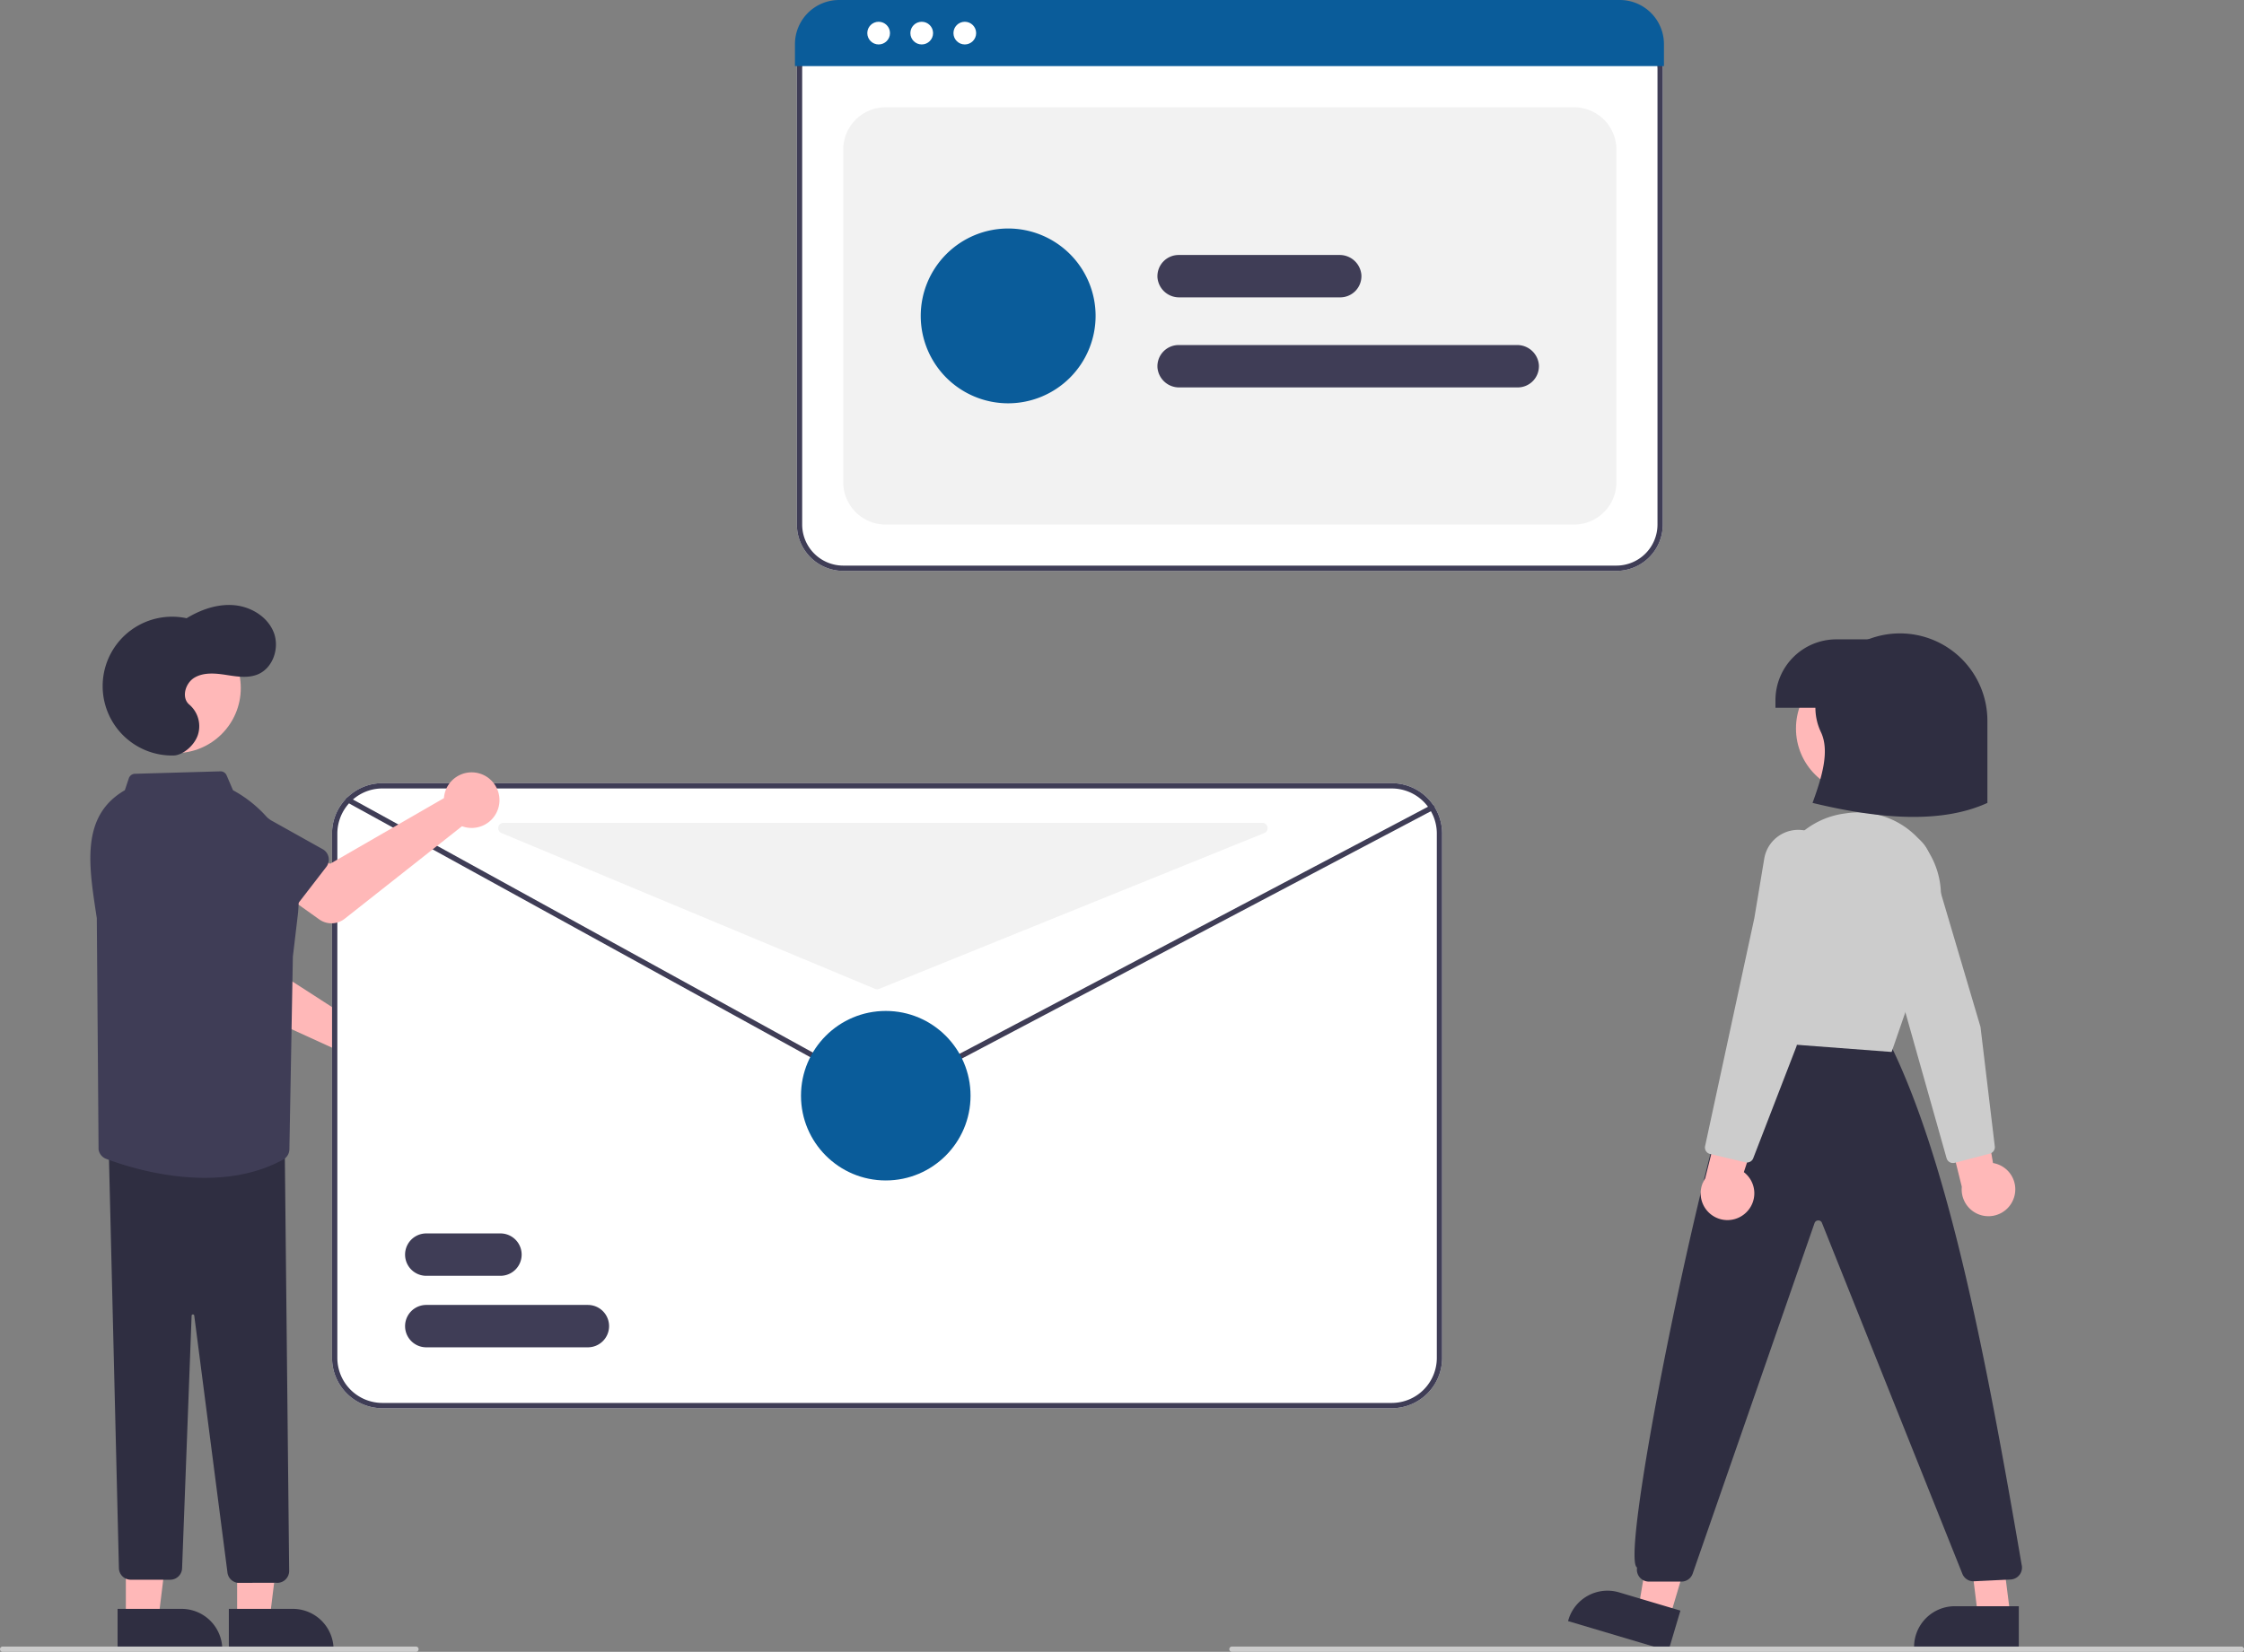 <svg xmlns="http://www.w3.org/2000/svg" id="ab6fc918-4b91-4509-b18c-ea99d764448f" data-name="Layer 1" viewBox="0 0 847 623.673" class="injected-svg ClassicGrid__ImageFile-sc-td9pmq-4 fNAcXv grid_media" xmlns:xlink="http://www.w3.org/1999/xlink"><rect x="0" y="0" width="847" height="623.673" fill="#808080" stroke="none"/><path d="M786.622,353.711H494.783a17.52,17.52,0,0,1-17.5-17.5V164.057a13.103,13.103,0,0,1,13.088-13.088H790.824a13.312,13.312,0,0,1,13.297,13.297V336.211A17.52,17.52,0,0,1,786.622,353.711Z" transform="translate(-176.5 -138.163)" fill="#fff"></path><path d="M786.622,353.711H494.783a17.52,17.52,0,0,1-17.5-17.5V164.057a13.103,13.103,0,0,1,13.088-13.088H790.824a13.312,13.312,0,0,1,13.297,13.297V336.211A17.52,17.52,0,0,1,786.622,353.711ZM490.371,152.969a11.101,11.101,0,0,0-11.088,11.088v172.154a15.518,15.518,0,0,0,15.5,15.5H786.622a15.518,15.518,0,0,0,15.5-15.5V164.266a11.31,11.31,0,0,0-11.297-11.297Z" transform="translate(-176.5 -138.163)" fill="#3f3d56"></path><path d="M510.783,336.211h259.839a16,16,0,0,0,16-16V194.663a16,16,0,0,0-16-16H510.783a16,16,0,0,0-16,16V320.211A16,16,0,0,0,510.783,336.211Z" transform="translate(-176.5 -138.163)" fill="#f2f2f2"></path><path d="M804.559,163.114h-328v-8.4a16.666,16.666,0,0,1,16.742-16.55H787.817a16.666,16.666,0,0,1,16.742,16.55Z" transform="translate(-176.5 -138.163)" fill="#0a5c9a"></path><circle cx="331.647" cy="12.5" r="4.283" fill="#fff"></circle><circle cx="347.906" cy="12.5" r="4.283" fill="#fff"></circle><circle cx="364.165" cy="12.5" r="4.283" fill="#fff"></circle><path d="M557.033,290.437a33,33,0,1,1,33-33A33.037,33.037,0,0,1,557.033,290.437Z" transform="translate(-176.5 -138.163)" fill="#0a5c9a"></path><path d="M749.372,284.437H621.654a8.189,8.189,0,0,1-8.264-7.452,8.009,8.009,0,0,1,7.982-8.548l127.683,0a8.212,8.212,0,0,1,8.301,7.486A8.009,8.009,0,0,1,749.372,284.437Z" transform="translate(-176.5 -138.163)" fill="#3f3d56"></path><path d="M682.372,250.437H621.654a8.189,8.189,0,0,1-8.264-7.452,8.009,8.009,0,0,1,7.982-8.548l60.683,0a8.212,8.212,0,0,1,8.301,7.486A8.009,8.009,0,0,1,682.372,250.437Z" transform="translate(-176.5 -138.163)" fill="#3f3d56"></path><path d="M936.596,590.565a10.056,10.056,0,0,0-7.831-13.283L922.736,542.059l-13.555,12.692,7.804,31.502a10.11,10.11,0,0,0,19.611,4.311Z" transform="translate(-176.5 -138.163)" fill="#ffb8b8"></path><path d="M927.589,573.713l-13.308,3.492a2.51,2.51,0,0,1-3.04-1.738l-23.915-84.731-7.225-21.615a13.019,13.019,0,0,1,13.907-17.053h0a13.01,13.01,0,0,1,10.924,9.23l19.11,64.593,5.395,45.105a2.511,2.511,0,0,1-1.315,2.507A2.462,2.462,0,0,1,927.589,573.713Z" transform="translate(-176.5 -138.163)" fill="#ccc"></path><circle cx="702.453" cy="275.052" r="24.561" fill="#ffb8b8"></circle><polygon points="630.137 611.049 618.386 607.553 626.28 560.565 643.623 565.725 630.137 611.049" fill="#ffb8b8"></polygon><path d="M806.245,761.495l-37.889-11.273.143-.479a15.386,15.386,0,0,1,19.135-10.36l.001 0,23.141,6.885Z" transform="translate(-176.5 -138.163)" fill="#2f2e41"></path><polygon points="758.875 610.447 746.615 610.447 740.783 563.159 752.877 563.16 758.875 610.447" fill="#ffb8b8"></polygon><path d="M938.502,760.495l-39.531-.001v-.5a15.386,15.386,0,0,1,15.386-15.386h.001l24.144.001Z" transform="translate(-176.5 -138.163)" fill="#2f2e41"></path><path d="M811.157,735.31H798.848a4.501,4.501,0,0,1-4.426-5.313c-7.85-3.492,34.416-206.185,44.402-202.256l.329-.474,50.287,4.104c22.524,45.079,36.782,119.673,50.123,197.544a4.5,4.5,0,0,1-4.143,5.602l-13.831.671a4.479,4.479,0,0,1-4.396-2.823l-52.989-132.468a1.433,1.433,0,0,0-1.427-.942,1.47,1.47,0,0,0-1.382,1.007L815.408,732.288A4.504,4.504,0,0,1,811.157,735.31Z" transform="translate(-176.5 -138.163)" fill="#2f2e41"></path><path d="M890.493,535.338l-.384-.028-53.541-4.041,9.391-59.729a31.273,31.273,0,0,1,26.722-26.215h0q.617-.086,1.242-.169a30.901,30.901,0,0,1,28.086,11.24,31.289,31.289,0,0,1,5.354,30.169Z" transform="translate(-176.5 -138.163)" fill="#ccc"></path><path d="M926.646,441.31c-16.889,7.726-39.803,6.343-66,0,3.625-9.93,6.45-19.52,3.246-26.561a21.443,21.443,0,0,1-.704-17.163,33.01,33.01,0,0,1,30.458-20.276h0a33,33,0,0,1,33,33Z" transform="translate(-176.5 -138.163)" fill="#2f2e41"></path><path d="M693.146,241.392h21a0,0,0,0,1,0,0v25.825a0,0,0,0,1,0,0h-44a0,0,0,0,1,0,0v-2.825A23,23,0,0,1,693.146,241.392Z" fill="#2f2e41"></path><path d="M835.411,596.12a10.056,10.056,0,0,0-.693-15.404l11.18-33.941-17.922,4.86L820.106,583.121a10.11,10.11,0,0,0,15.304,12.999Z" transform="translate(-176.5 -138.163)" fill="#ffb8b8"></path><path d="M835.351,577.012l-13.393-3.151a2.51,2.51,0,0,1-1.871-2.96l18.581-86.058,3.747-22.48a13.019,13.019,0,0,1,20.277-8.547h0a13.01,13.01,0,0,1,5.325,13.273L854.628,533.106l-16.372,42.374a2.511,2.511,0,0,1-2.336,1.599A2.462,2.462,0,0,1,835.351,577.012Z" transform="translate(-176.5 -138.163)" fill="#ccc"></path><path d="M1022.5,761.837h-381a1,1,0,0,1,0-2h381a1,1,0,0,1,0,2Z" transform="translate(-176.5 -138.163)" fill="#ccc"></path><path d="M311.534,523.107a10.525,10.525,0,0,0-1.568.537l-41.674-26.884.575-12.034-18.048-3.241L247.73,502.69a8,8,0,0,0,4.594,8.43l51.327,23.43a10.497,10.497,0,1,0,7.883-11.443Z" transform="translate(-176.5 -138.163)" fill="#ffb8b8"></path><path d="M266.591,496.019l-22.35-4.126a4.5,4.5,0,0,1-3.441-5.882l7.334-21.439a12.497,12.497,0,0,1,24.566,4.61l-.796,22.571a4.5,4.5,0,0,1-5.314,4.265Z" transform="translate(-176.5 -138.163)" fill="#3f3d56"></path><path d="M701.831,433.857h-381a18.89,18.89,0,0,0-9.36,2.47,18.527,18.527,0,0,0-1.97,1.29,18.964,18.964,0,0,0-7.67,15.24v198a19.017,19.017,0,0,0,19,19h381a19.017,19.017,0,0,0,19-19v-198A19.017,19.017,0,0,0,701.831,433.857Z" transform="translate(-176.5 -138.163)" fill="#fff"></path><path d="M701.831,433.857h-381a18.89,18.89,0,0,0-9.36,2.47,18.527,18.527,0,0,0-1.97,1.29,18.964,18.964,0,0,0-7.67,15.24v198a19.017,19.017,0,0,0,19,19h381a19.017,19.017,0,0,0,19-19v-198A19.017,19.017,0,0,0,701.831,433.857Zm17,217a17.024,17.024,0,0,1-17,17h-381a17.024,17.024,0,0,1-17-17v-198a17.095,17.095,0,0,1,11.78-16.18c.14-.04.27-.09.41-.13a16.996,16.996,0,0,1,4.81-.69h381a17.024,17.024,0,0,1,17,17Z" transform="translate(-176.5 -138.163)" fill="#3f3d56"></path><path d="M510.914,551.772a8.987,8.987,0,0,1-4.339-1.119L307.532,441.101a1.0 1,0,0,1,.964-1.752L507.54,548.902a6.982,6.982,0,0,0,6.641.059L716.501,442.231a1.0 1,0,1,1,.933,1.769L515.114,550.729A8.992,8.992,0,0,1,510.914,551.772Z" transform="translate(-176.5 -138.163)" fill="#3f3d56"></path><path d="M365.397,619.856h-28a8,8,0,0,1,0-16h28a8,8,0,0,1,0,16Z" transform="translate(-176.5 -138.163)" fill="#3f3d56"></path><path d="M398.397,646.856h-61a8,8,0,0,1,0-16h61a8,8,0,0,1,0,16Z" transform="translate(-176.5 -138.163)" fill="#3f3d56"></path><circle cx="334.334" cy="413.693" r="32" fill="#0a5c9a"></circle><path d="M365.777,452.682l141.024,58.838a2,2,0,0,0,1.52.008l145.392-58.838a2,2,0,0,0-.75-3.854H366.547A2,2,0,0,0,365.777,452.682Z" transform="translate(-176.5 -138.163)" fill="#f2f2f2"></path><path d="M344.309,437.869a10.527,10.527,0,0,0-.239,1.64l-42.957,24.782-10.441-6.011-11.131,14.572,17.45,12.438a8,8,0,0,0,9.598-.234l44.297-34.946a10.497,10.497,0,1,0-6.576-12.241Z" transform="translate(-176.5 -138.163)" fill="#ffb8b8"></path><path d="M299.676,465.465l-13.884,17.994a4.5,4.5,0,0,1-6.804.373L263.271,467.511a12.497,12.497,0,0,1,15.327-19.744l19.713,11.023a4.5,4.5,0,0,1,1.365,6.676Z" transform="translate(-176.5 -138.163)" fill="#3f3d56"></path><circle cx="66.321" cy="259.777" r="24.561" fill="#ffb8b8"></circle><polygon points="89.505 611.447 101.765 611.447 107.597 564.159 89.503 564.16 89.505 611.447" fill="#ffb8b8"></polygon><path d="M262.878,745.608l24.144-.001h.001a15.386,15.386,0,0,1,15.386,15.386v.5l-39.531.001Z" transform="translate(-176.5 -138.163)" fill="#2f2e41"></path><polygon points="47.505 611.447 59.765 611.447 65.597 564.159 47.503 564.16 47.505 611.447" fill="#ffb8b8"></polygon><path d="M220.878,745.608l24.144-.001h.001a15.386,15.386,0,0,1,15.386,15.386v.5l-39.531.001Z" transform="translate(-176.5 -138.163)" fill="#2f2e41"></path><path d="M262.327,731.664l-12.505-96.754a.492.492,0,0,0-.506-.467.475.475,0,0,0-.492.481l-3.594,95.35a4.486,4.486,0,0,1-4.497,4.331H225.882a4.474,4.474,0,0,1-4.499-4.392l-3.855-158.865,66.456.664,1.659,159.376a4.503,4.503,0,0,1-1.578,3.32,4.438,4.438,0,0,1-3.459,1.04l-14.401.04A4.504,4.504,0,0,1,262.327,731.664Z" transform="translate(-176.5 -138.163)" fill="#2f2e41"></path><path d="M216.544,575.693a4.497,4.497,0,0,1-2.84-3.53l-.663-87.31c-2.937-19.439-6.411-38.488,10.586-48.338l1.498-4.493a2.51,2.51,0,0,1,2.3-1.709l32.243-.921a2.479,2.479,0,0,1,2.369,1.514l2.398,5.597.852.485a47.412,47.412,0,0,1,23.598,46.81l-1.844,15.564-1.31,72.738a4.539,4.539,0,0,1-2.362,3.887c-9.367,5.129-19.744,6.883-29.563,6.883C237.309,582.87,222.393,577.915,216.544,575.693Z" transform="translate(-176.5 -138.163)" fill="#3f3d56"></path><path d="M242.021,423.411a26.205,26.205,0,1,1,4.91-51.825c5.401-3.28,11.681-5.486,17.975-4.925s12.518,4.298,14.872,10.162-.175,13.594-6.027,15.977c-3.752,1.528-7.989.787-11.993.171s-8.372-1.018-11.856,1.048-5.051,7.605-1.93,10.188a10.738,10.738,0,0,1,3.084,11.82C249.487,420.084,245.206,423.342,242.021,423.411Z" transform="translate(-176.5 -138.163)" fill="#2f2e41"></path><path d="M333.5,761.837h-156a1,1,0,0,1,0-2h156a1,1,0,0,1,0,2Z" transform="translate(-176.5 -138.163)" fill="#ccc"></path></svg>
